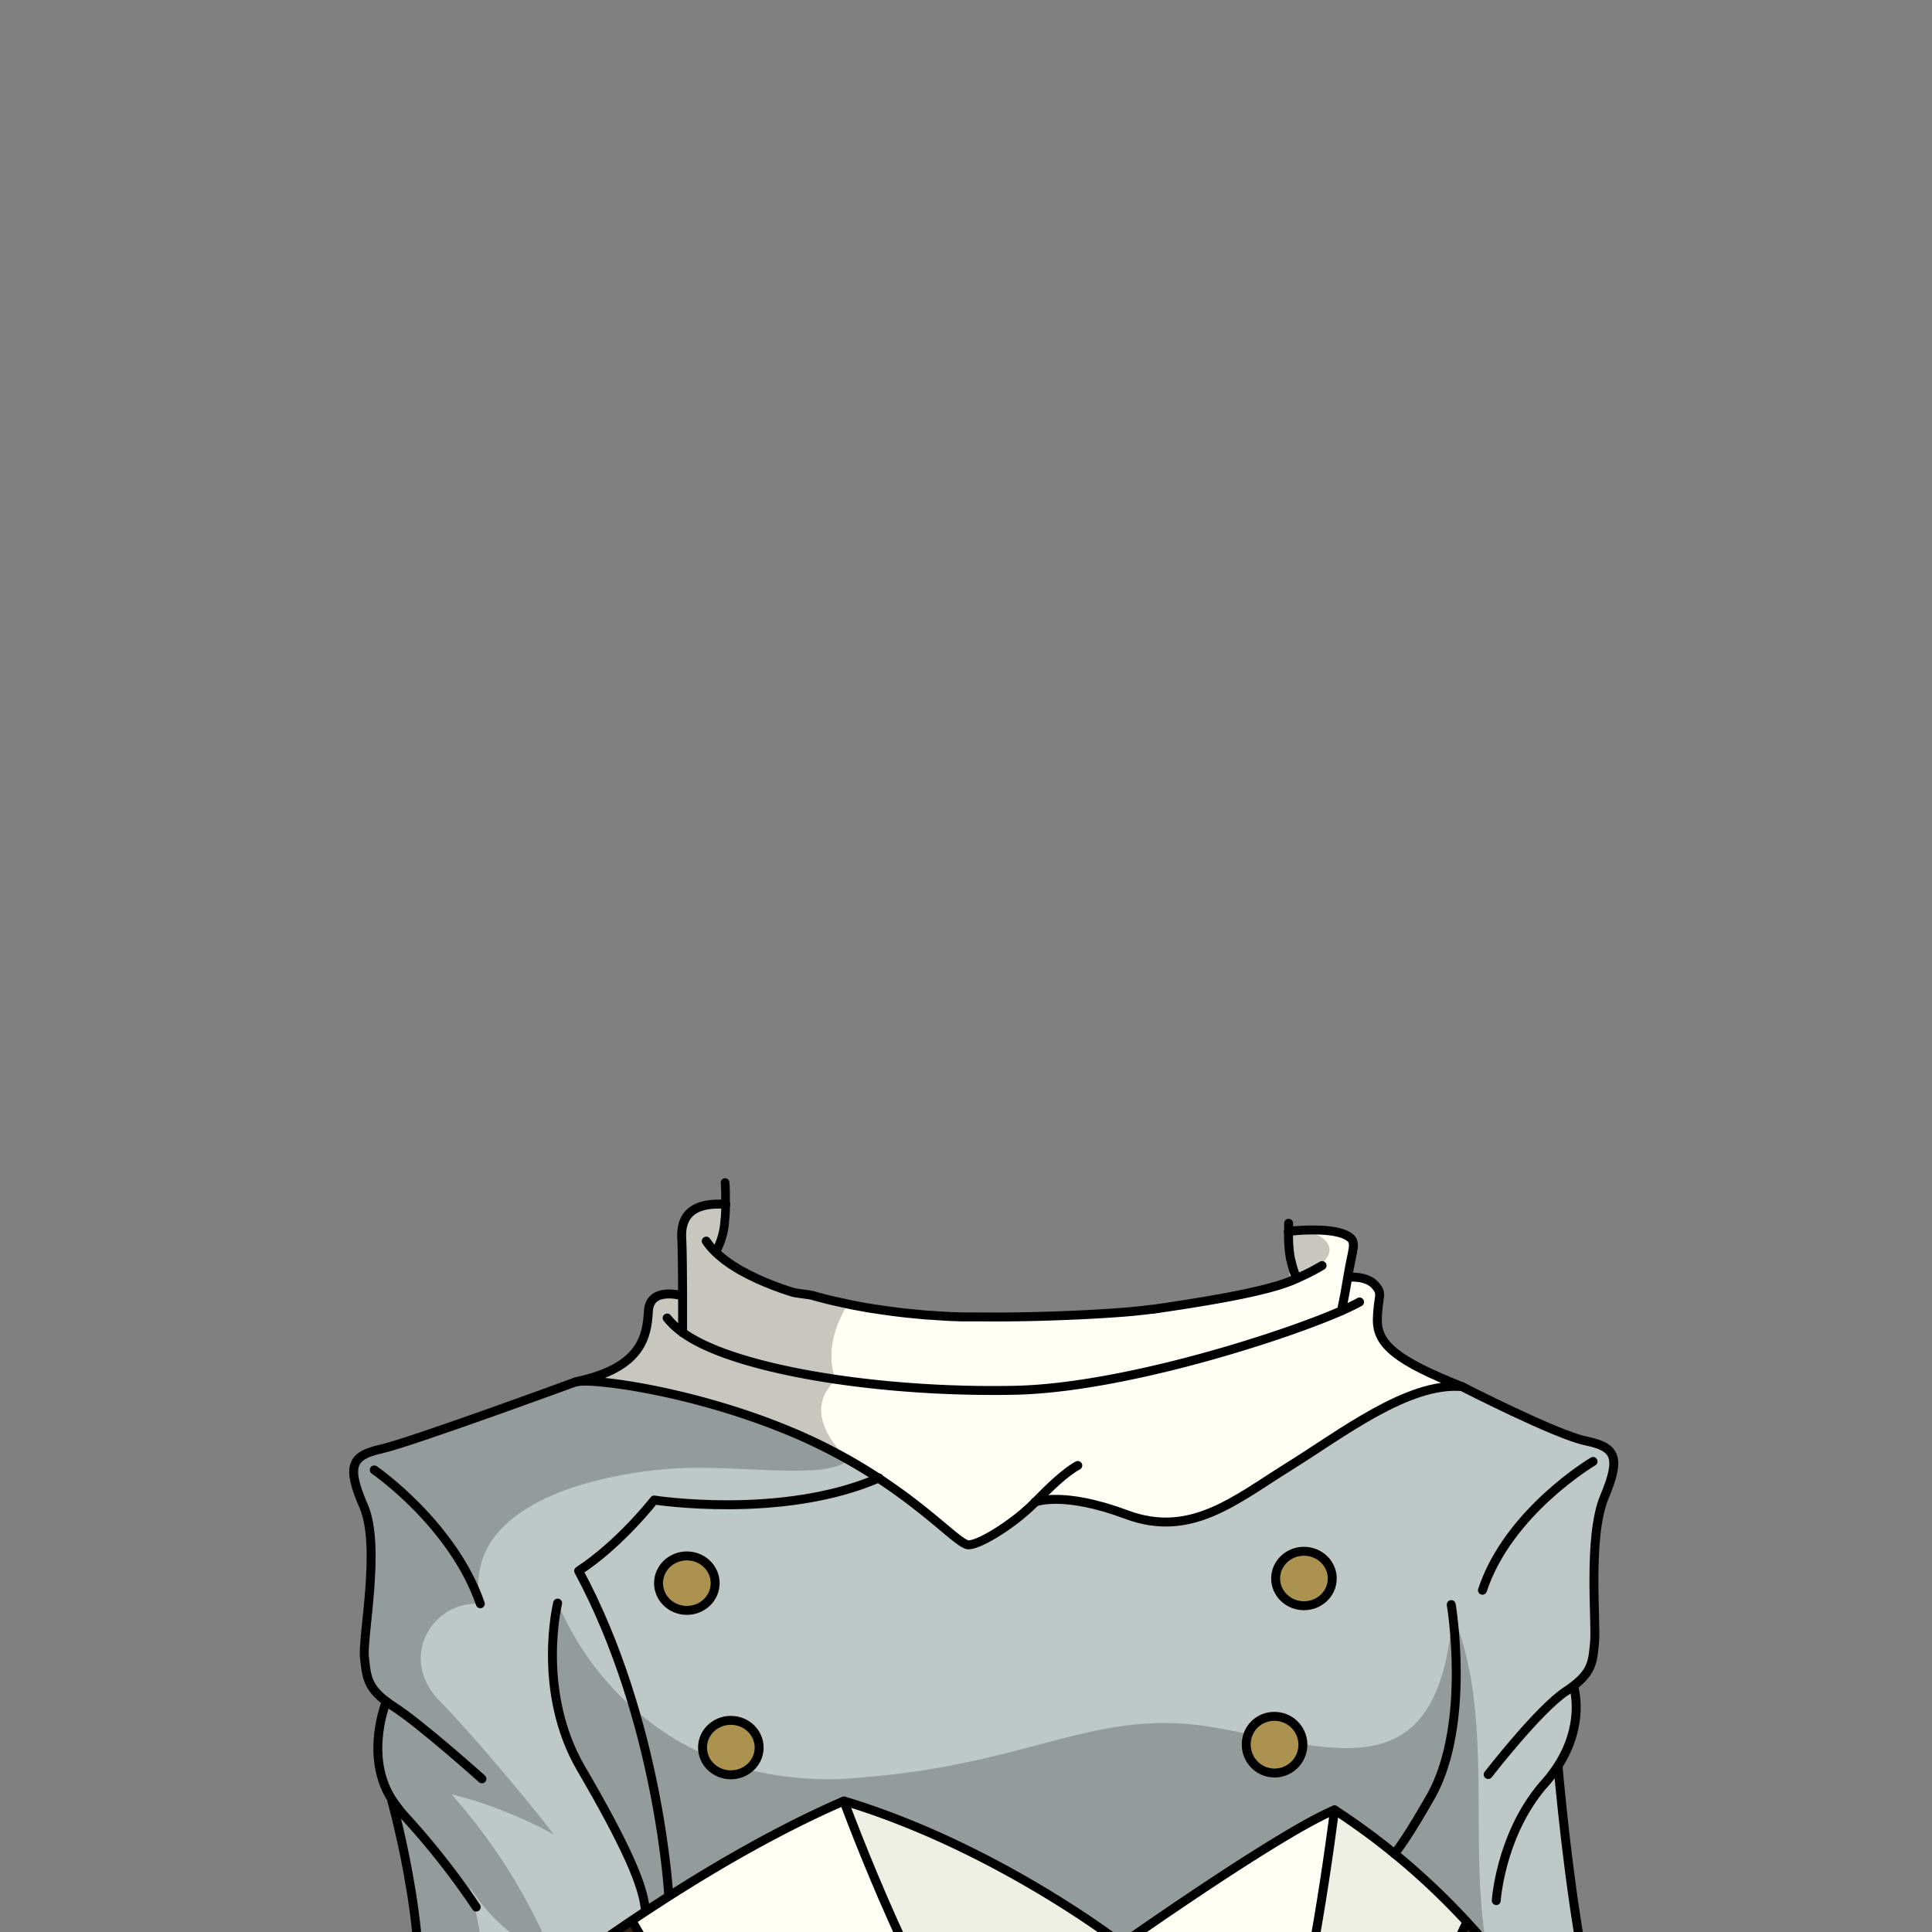<svg xmlns="http://www.w3.org/2000/svg" xmlns:xlink="http://www.w3.org/1999/xlink" viewBox="0 0 432 432">
  <rect x="0" y="0" width="432" height="432" fill="#808080" stroke="none"/>
  <defs>
    <style>.GUNDAN_MONKEY_OUTFIT_MONKEY_OUTFIT_9_cls-1,.GUNDAN_MONKEY_OUTFIT_MONKEY_OUTFIT_9_cls-10,.GUNDAN_MONKEY_OUTFIT_MONKEY_OUTFIT_9_cls-11{fill:none;}.GUNDAN_MONKEY_OUTFIT_MONKEY_OUTFIT_9_cls-2{isolation:isolate;}.GUNDAN_MONKEY_OUTFIT_MONKEY_OUTFIT_9_cls-3{clip-path:url(#GUNDAN_MONKEY_OUTFIT_MONKEY_OUTFIT_9_clip-path);}.GUNDAN_MONKEY_OUTFIT_MONKEY_OUTFIT_9_cls-4{fill:#fffff6;}.GUNDAN_MONKEY_OUTFIT_MONKEY_OUTFIT_9_cls-5{fill:#bec8c6;}.GUNDAN_MONKEY_OUTFIT_MONKEY_OUTFIT_9_cls-6{opacity:0.22;mix-blend-mode:multiply;}.GUNDAN_MONKEY_OUTFIT_MONKEY_OUTFIT_9_cls-7{fill:#322215;}.GUNDAN_MONKEY_OUTFIT_MONKEY_OUTFIT_9_cls-8{fill:#eef0e3;}.GUNDAN_MONKEY_OUTFIT_MONKEY_OUTFIT_9_cls-9{fill:#ab924f;}.GUNDAN_MONKEY_OUTFIT_MONKEY_OUTFIT_9_cls-10,.GUNDAN_MONKEY_OUTFIT_MONKEY_OUTFIT_9_cls-11{stroke:#000;stroke-linecap:round;stroke-linejoin:round;}.GUNDAN_MONKEY_OUTFIT_MONKEY_OUTFIT_9_cls-10{stroke-width:2px;}.GUNDAN_MONKEY_OUTFIT_MONKEY_OUTFIT_9_cls-11{stroke-width:1.94px;}</style>
    <clipPath id="clip-path">
      <path class="GUNDAN_MONKEY_OUTFIT_MONKEY_OUTFIT_9_cls-1" d="M303.07,216.51a.8.8,0,0,1,.07.36.91.91,0,0,1-.65.82l-1.28.44c.07.9.15,1.73.26,2.51a65.28,65.28,0,0,1,9.95,6.19c.38.29,1.15.9,2,1.64.33.29.68.6,1,.91a.91.91,0,0,1,.11,1.15.89.89,0,0,1-.74.39h0a1,1,0,0,1-.35-.07,41.57,41.57,0,0,0-3.92-1.52l-.11,0c-.51-.17-1-.34-1.51-.48l-.44-.13-.52-.15a57.15,57.15,0,0,0-5.92-1.33l0,.14a146.6,146.6,0,0,0,15.83,6.06A102.31,102.31,0,0,0,329,236.46a66,66,0,0,0,11.45,1.17.89.89,0,0,1,.35,1.71,20.21,20.21,0,0,1-2.13.79A47.53,47.53,0,0,1,328.42,242l0,.14.26.1q.48.17,1,.39l.89.37.12,0,1,.42c.21.09.44.2.65.31s.71.33,1.08.53c1,.5,1.91,1,2.83,1.59l.13.08a4.53,4.53,0,0,1,.4.26l.71.46.6.41c.76.52,1.58,1.16,2.44,1.88l.15.12a3.76,3.76,0,0,1,.32.28c.34.29.72.64,1.09,1l.43.42c.11.1.21.21.31.32a3.5,3.5,0,0,1,.37.39c.17.17.35.36.52.56s.28.3.44.49c.73.86,1.39,1.73,2,2.64.16.22.32.46.47.71l.08.12.28.47a31.6,31.6,0,0,1,1.53,2.88c.09.23.18.43.3.68s.31.78.49,1.24l0,.11c.09.24.18.49.27.76,0,0,0,.08,0,.14s.14.84.26,2.06c1.19,1.64,2.28,3.3,3.24,4.94,9.54,16.31,11.44,39.67,4.73,58.13a55,55,0,0,1-17.93,25c-1.11.85-2.28,1.66-3.57,2.47a37.52,37.52,0,0,1-14.55,5.38q-.76.11-1.56.18h-.1l-.41,0c-.74.06-1.5.09-2.27.09h-.59c-.51,0-1,0-1.57-.05s-1.37-.09-2.15-.18a36.5,36.5,0,0,1-4.27-.79l-.13,0-.35-.1a40,40,0,0,1-12.72-5.89,51.47,51.47,0,0,1-16.93-20.07.89.89,0,0,1,.41-1.19.9.9,0,0,1,1.2.41A49.64,49.64,0,0,0,296.65,352a39.14,39.14,0,0,0,12.46,3c.67,0,1.37.08,2.08.08.4,0,.8,0,1.19,0l.63,0c8.33-.49,16.63-4.53,23.36-11.38a47.91,47.91,0,0,0,8.93-12.74,31.09,31.09,0,0,0,.55-11.57c-.07-.54-.16-1.08-.25-1.6a50.87,50.87,0,0,0-5.57-15.1,77.07,77.07,0,0,0-9.13-13.39l-.13.07c.5,1.57.91,3,1.24,4.45.25,1.06.47,2.18.68,3.34a51.32,51.32,0,0,1,.36,16.08v.16c-.14,1-.35,2.16-.63,3.42l-.06.27c-.07.29-.14.56-.21.83a1.05,1.05,0,0,1-.71.68s0,.08,0,.11v-.07l-.06-.06h-.07a.64.64,0,0,1-.24,0,.85.85,0,0,1-.54-.42.93.93,0,0,1-.06-.74c0-.18.09-.36.12-.55a29.65,29.65,0,0,0-2.19-7.72,44.57,44.57,0,0,0-5.79-9.54c-.85-1.11-1.71-2.15-2.53-3.1l-.45-.52a65.33,65.33,0,0,0-10.8-9.73,57,57,0,0,0-6.14-3.82l-.09.11a40.21,40.21,0,0,1,4.29,5.46c.31.47.6.94.88,1.43.05.07.2.37.2.37.13.23.26.47.39.74a20.07,20.07,0,0,1,.86,2,28,28,0,0,1,1.5,5.08,4.64,4.64,0,0,1,.11.65,12.65,12.65,0,0,1,.16,1.88c0,5.4-3.67,9.4-9.78,15.35a.89.89,0,0,1-1.25,0,.9.9,0,0,1,0-1.25,26.8,26.8,0,0,0,5.92-8.79,14.43,14.43,0,0,0,.26-9.92A18,18,0,0,0,305,293a20.63,20.63,0,0,0-1.35-2.2l-.06-.09c-.28-.39-.59-.81-.92-1.22a4.19,4.19,0,0,0-.26-.33,38.31,38.31,0,0,0-6.88-6.31,60.12,60.12,0,0,0-6.66-4.2l-.17-.09c-.85-.47-1.78-.95-3.12-1.62a48,48,0,0,1-7.57-1l-.14,0,.06.13c4.13,10.13,5.22,19.61,3.22,28.22a35.6,35.6,0,0,1-1,3.51,33.59,33.59,0,0,1-1.56,3.75.9.9,0,0,1-.81.5,1,1,0,0,1-.37-.08.89.89,0,0,1-.45-1.16,27.46,27.46,0,0,0,1.71-6.08c2.47-15.42-8-30.58-9.27-32.28l-.69-.5-.5-.43a2.76,2.76,0,0,1-.27-.23l-.18-.16c-.23-.23-.46-.46-.66-.68s-.47-.54-.68-.81a10.14,10.14,0,0,1-.83-1.27l-.05-.07-.06.06c-.84.68-1.6,1.25-2.37,1.77a32.27,32.27,0,0,1-4.89,2.82,22.79,22.79,0,0,1-9.63,2.3c-1.12,0-2.13,0-3-.06-1.71-.06-3.31-.18-4.76-.34a63.9,63.9,0,0,1-6.91-1.08A57.83,57.83,0,0,1,227.8,272c-1.65-.57-3.21-1.21-4.73-1.88a16.8,16.8,0,0,1-3.19,2.31c-1.5,1.66-14.59,16.65-11.49,32.24a24.17,24.17,0,0,0,2.11,6,.91.91,0,0,1-.36,1.19.86.86,0,0,1-.44.12.91.91,0,0,1-.77-.44,30,30,0,0,1-3.23-7.34c-2.47-8.58-1.12-18.09,4-28.26l.06-.13-.14,0a71.42,71.42,0,0,1-9.79,1.08,93.26,93.26,0,0,0-11.14,5.21c-.44.24-.87.48-1.29.73-5.55,3.26-9.51,6.68-11.79,10.17-4.42,6.77-2.28,13.86,6.35,21.07a.9.9,0,0,1,.12,1.24.94.94,0,0,1-.7.34.87.87,0,0,1-.55-.2c-11.48-9-14.79-12.78-10-23.08a21,21,0,0,1,1.82-3.08,40,40,0,0,1,6.59-7l-.08-.12a77,77,0,0,0-25.43,17.47,43.65,43.65,0,0,0-7.19,9.55,24.86,24.86,0,0,0-2.75,7.82l0,.08h0l-.09,0-.05.15a.78.78,0,0,1-.13.18.5.5,0,0,1-.07.08.85.85,0,0,1-.17.12l-.1.05-.16,0a.31.31,0,0,1-.15,0h-.07l-.12,0a1.09,1.09,0,0,1-.31-.13,1,1,0,0,1-.24-.23.92.92,0,0,1-.15-.3l-.06-.21a41.34,41.34,0,0,1-.35-19.73,47,47,0,0,1,2.59-8.32l-.12-.08a77.62,77.62,0,0,0-12,14,45.25,45.25,0,0,0-6.92,15.07c-.11.52-.22,1.05-.31,1.64a24.82,24.82,0,0,0,.68,11.42,49.09,49.09,0,0,0,12,13.42l0-.06,0,.14a50.32,50.32,0,0,0,29.08,10.72c.49,0,1,0,1.46,0a57.51,57.51,0,0,0,18.3-3.15,54.23,54.23,0,0,0,20.28-19.36.9.9,0,0,1,.77-.43.93.93,0,0,1,.46.12.88.88,0,0,1,.4.56.83.83,0,0,1-.1.67,56,56,0,0,1-21,20,57.78,57.78,0,0,1-9.55,4.19l-1.19.39-.33.1-.13,0c-1.57.48-3.18.88-4.78,1.21l-.7.13-.25.05-1,.17-.21,0c-.41.07-.85.15-1.28.2s-1.06.14-1.61.2l-1.41.13-.14,0h-.11c-1.16.09-2.31.14-3.42.15h-.54l-1.63,0-1,0-.47,0-1.77-.15c-.6-.05-1.19-.12-1.79-.2l-.15,0c-.52-.08-1.06-.15-1.6-.25l-1.09-.19-.2,0-.68-.14c-.52-.1-1.05-.22-1.56-.35l-.12,0a10.56,10.56,0,0,0-1.32-.26l.09-1.06h-.15v.06l-.22.86c-.55-.16-1.1-.32-1.65-.5s-1-.31-1.5-.49l-.28-.1-.43-.15-.36-.13-.66-.24-1.62-.65c-.46-.19-.93-.39-1.4-.61s-1.1-.49-1.65-.76l-.37-.18c-.57-.29-1.16-.59-1.74-.91l-.32-.18c-.3-.16-.61-.32-.9-.5-1-.6-2-1.17-2.86-1.75s-1.48-1-2.21-1.51c-.95-.67-1.91-1.41-2.93-2.25l-.79-.65-1.06-.94c-.55-.48-1.05-.94-1.53-1.41s-.77-.75-1.15-1.13l-.55-.57-.28-.3L120,342c-.17-.18-.34-.36-.49-.55l-.07-.07-.08-.12h0l-.07-.1c-.53-.59-1-1.18-1.5-1.79-.33-.39-.65-.8-1-1.22l-.11,0V338l-.09-.12c-.1-.13-.18-.25-.26-.37s-.42-.54-.63-.85l-.42-.59c-.36-.53-.73-1.08-1.07-1.62s-.64-1-1-1.54l-.18-.32c-.21-.36-.42-.71-.61-1.08-.08-.12-.38-.67-.38-.67a.53.53,0,0,1-.06-.13l-.33-.61-.16-.31-.21-.41-.06-.13c-.3-.59-.59-1.19-.86-1.8a58.17,58.17,0,0,1-4.92-26.72c0-1.19.16-2.47.31-3.9.2-1.68.42-3.17.69-4.55a57.78,57.78,0,0,1,9.82-23.09c.33-.45.66-.89,1-1.33s.55-.7.84-1.05.81-1,1.23-1.47l.94-1.09c.15-1.15.3-2,.31-2a.58.58,0,0,1,.06-.17c.2-.48.42-.95.65-1.42s.34-.68.55-1l0-.09a27.1,27.1,0,0,1,2-3c.17-.24.36-.48.55-.72.42-.54.9-1.1,1.52-1.77l.23-.24c.39-.41.81-.83,1.24-1.23.2-.2.43-.41.66-.61s.37-.32.58-.5c.45-.4.94-.78,1.43-1.16l.09-.07c.18-.14.37-.29.56-.42a47.75,47.75,0,0,1,10-5.54l1.34-.53.1,0,.57-.21.18-.07,1.15-.41.65-.21a6.48,6.48,0,0,1,.62-.2c.4-.14.81-.27,1.22-.39l.24-.07V242l-2-.15h-.16a65.83,65.83,0,0,1-10.46-1.64l-.15,0c-.87-.23-1.72-.49-2.5-.77a.89.89,0,0,1,.29-1.73,102.5,102.5,0,0,0,14.3-1.17c4.79-.71,9.89-1.75,15.15-3.07,6.34-1.6,13.15-3.69,19.69-6.06l0-.14c-1.43.18-3,.44-4.87.8a77.64,77.64,0,0,0-9.57,2.43l-.3.09h0l-1,.34a.87.87,0,0,1-.32.06.89.89,0,0,1-.52-1.6c1-.75,2-1.47,3-2.13a92.83,92.83,0,0,1,16.91-8.12l.22-.09-5.47-1.28a.88.88,0,0,1-.69-.84.89.89,0,0,1,.63-.88,34.73,34.73,0,0,1,9.14-1.07h1.09L139.5,117-6.93,133V442.5H445V120.86Z" />
    </clipPath>
  </defs>
  <g class="GUNDAN_MONKEY_OUTFIT_MONKEY_OUTFIT_9_cls-2">
    <g id="Outfit">
      <g class="GUNDAN_MONKEY_OUTFIT_MONKEY_OUTFIT_9_cls-3">
        <path class="GUNDAN_MONKEY_OUTFIT_MONKEY_OUTFIT_9_cls-4" d="M160.31,279.43c-.08.14-.14.25-.19.32l0-10.5h1.25l.21,0H162l.26,0c0,.42,0,.84,0,1.28,0,.65-.07,1.32-.13,2,0,.2,0,.41-.06.6a16.64,16.64,0,0,1-1.74,6.23Z" />
        <path class="GUNDAN_MONKEY_OUTFIT_MONKEY_OUTFIT_9_cls-4" d="M162.82,269.34l-.27,0,.25,0,.38,0Z" />
        <path class="GUNDAN_MONKEY_OUTFIT_MONKEY_OUTFIT_9_cls-4" d="M295.6,282.47h0a6.19,6.19,0,0,1-.71,1c-2.73,3.39-33,13.9-76.48,12.67a183.87,183.87,0,0,1-29.73-3c-23.3-4.58-28.43-12.7-28.56-13.11.4.37.83.74,1.27,1.11l.53.43.51.38.54.39.57.39,1.19.75.61.37c.31.18.63.37,1,.54l.41.22.62.33,1.42.69.73.35.76.33c.46.2.91.4,1.38.58s1,.42,1.59.62l.37.15.39.14c1,.38,2.12.75,3.24,1.09.78.26,3.66.5,4.48.74s1.93.53,2.93.79l.74.18.76.18c.82.19,1.65.38,2.49.55.36.09.7.16,1,.22,1.2.26,2.42.48,3.68.71s2.41.39,3.64.58l2.16.29c.66.1,1.32.17,2,.26,1.29.16,2.61.29,3.94.41l1.38.13q.81.08,1.65.12c.48,0,1,.08,1.46.1l1.6.1,1.84.1h.35l1.62.06.65,0,.59,0h.13c11.48.06,32.49-.57,40.67-1.58a3.47,3.47,0,0,0,.45-.06l.33,0c9.67-1.43,24.41-3.64,31.13-6.43l-.22-.36c-.32-.75-.53-1.24-.56-1.35v0h0l.64.44.35.24h0l.56.39v-.29a3.24,3.24,0,0,1-.13-.31c0-.13-.1-.27-.16-.43s-.21-.65-.35-1.05c0,0,0,0,0,0-.07-.27-.16-.58-.25-.91l-.26-1.07c-.05-.2-.09-.4-.14-.6a28.78,28.78,0,0,1-.34-5.75h.22l.37,0,.23,0,.18,0,.54-.07.07-.85c.92.23,1.74.47,2.45.72C301.14,278.11,295.6,282.47,295.6,282.47Z" />
        <path class="GUNDAN_MONKEY_OUTFIT_MONKEY_OUTFIT_9_cls-4" d="M326.91,310.05C314.83,309,300,320.62,288.17,328s-21.87,16.09-36.26,10.71c-14-5.22-20.08-2.94-20.43-2.8h0c-4.87,5-13.12,10-15.14,9.43-2.31-.64-8.41-7.38-19.78-14.83-2.08-1.35-4.32-2.74-6.75-4.11h0a118.22,118.22,0,0,0-12.28-6.05c-22.12-9.36-44.66-12.19-48.31-11.45,14.24-3.1,15.49-10.05,15.79-15.67s7.65-3.42,7.65-3.42c0,4.44,0,8.2,0,8.2,6.36,4.67,19.85,8.43,34.22,10.66,10.73,1.68,26.79,2.5,39.94,2.24,24.11-.48,59.89-11.94,73.17-17.79,0,0,.72-3.32,1.4-7.5l.19,0s4-.4,5.9,1.71.64,2.29.55,7.79S312.42,304.32,326.91,310.05Z" />
        <path class="GUNDAN_MONKEY_OUTFIT_MONKEY_OUTFIT_9_cls-5" d="M356.55,367.2c.43-4.51-1.54-23.57,2.2-32.49s2.55-11.14-4.13-12.51-27.71-12.15-27.71-12.15C314.83,309,300,320.62,288.17,328s-21.87,16.09-36.26,10.71c-14-5.22-20.08-2.94-20.43-2.8h0c-4.87,5-13.12,10-15.14,9.43-2.31-.64-8.41-7.38-19.78-14.83-21.64,9.41-50.27,4.94-50.27,4.94s-7.54,9.75-16.88,15.85c.29.52.56,1.05.83,1.57l.19.36.9,1.77c.1.2.2.4.29.6.6,1.2,1.17,2.42,1.73,3.64s1.12,2.48,1.65,3.73l.81,2c.54,1.3,1.06,2.6,1.55,3.91.25.65.49,1.3.73,1.95.47,1.3.93,2.59,1.37,3.88.22.64.43,1.28.64,1.92s.38,1.17.56,1.76c.42,1.33.82,2.64,1.2,3.95,0,0,0,0,0,0,.1.34.2.68.29,1s.21.71.3,1.06.15.53.22.8l.15.51.21.78c.19.7.37,1.39.55,2.08,0,.14.07.28.11.41s.09.41.14.61l.23.86a.8.8,0,0,0,0,.15c.34,1.41.67,2.78,1,4.14.05.21.09.43.14.65s.12.5.17.74.06.25.08.37l.06.31c.25,1.17.5,2.33.72,3.45,0,.18.08.37.11.56l.06.31c0,.11.05.23.06.34.21,1.07.41,2.13.59,3.15.1.56.2,1.11.29,1.66l.13.81a.55.55,0,0,1,0,.17c0,.21.07.42.1.63a1.85,1.85,0,0,1,0,.23l.21,1.31c0,.12,0,.23,0,.34s.05.29.07.43.07.48.11.71,0,.31.07.46,0,.33.07.49,0,.32.06.48a.6.6,0,0,1,0,.12l.05.36,0,.2c0,.23.06.45.09.66s.05.45.08.65l.06.42a1.64,1.64,0,0,1,0,.22c.05.32.08.64.12.94a2.34,2.34,0,0,0,0,.26c0,.07,0,.15,0,.22.07.66.15,1.27.21,1.84,0,.06,0,.1,0,.15s0,.26,0,.39,0,.09,0,.13a.88.88,0,0,0,0,.16c0,.06,0,.11,0,.16a1,1,0,0,1,0,.17.13.13,0,0,1,0,.06l0,.41a.88.88,0,0,1,0,.16c0,.16,0,.31,0,.46a1.09,1.09,0,0,1,0,.18c0,.12,0,.23,0,.34h0c0,.06,0,.1,0,.15a1.65,1.65,0,0,1,0,.21l0,.34v.17h0V422s0,.09,0,.14,0,.11,0,.16l0,.39a.49.49,0,0,1,0,.12c0,.1,0,.18,0,.26s0,.15,0,.22c0,.39,0,.6,0,.6l.07.11c11.13-7.09,25.11-15.21,39.09-21.27,34.28,10.34,62.14,32,62.14,32s35.1-24.83,47.56-30a152.7,152.7,0,0,1,13.41,9.8A156.17,156.17,0,0,1,328,429.75c.13.15.27.29.4.43s.09.1.13.15a2.66,2.66,0,0,0,.23.24c.71.79,1.39,1.56,2,2.29.07.08.14.15.19.22s.37.41.54.62l.62.73a2.09,2.09,0,0,1,.14.17s0,0,0,0c.5.58,1,1.14,1.4,1.66l.6.75c1,1.29,1.9,2.41,2.59,3.34,1.36,1.83,2,2.89,2,2.89l-12.41,22.89,34.68-.29.77-.22c-.25-.79-1.26-3.81-3.84-10.31-6.13-18-9.67-60.12-9.69-60.12l-.2-.13c6.41-9.72,3.63-18.1,3.63-18.1C356.14,373.66,356.16,371.23,356.55,367.2Zm-65-20.31a6.09,6.09,0,1,1-6.28,6.14A6.22,6.22,0,0,1,291.53,346.89Zm-138,1a6.09,6.09,0,1,1-6.27,6.14A6.22,6.22,0,0,1,153.53,347.93Zm13.26,48h0l-.28.16a6.57,6.57,0,0,1-1.13.47,5.83,5.83,0,0,1-.92.21,3.25,3.25,0,0,1-.45.06l-.51,0a4.18,4.18,0,0,1-.51,0l-.42,0-.35-.06-.35-.08-.55-.16a2.9,2.9,0,0,1-.41-.16,3.49,3.49,0,0,1-.44-.2l-.05,0-.36-.21a5.72,5.72,0,0,1-.48-.32,3.37,3.37,0,0,1-.35-.29,5.14,5.14,0,0,1-.7-.7.93.93,0,0,1-.13-.15,5.33,5.33,0,0,1-.5-.74,2.25,2.25,0,0,1-.12-.21l-.14-.29a2.34,2.34,0,0,1-.12-.3,4.52,4.52,0,0,1-.23-.71,5.28,5.28,0,0,1-.18-1.38,6.33,6.33,0,0,1,12.66-.11,4.48,4.48,0,0,1-.07,1,1.19,1.19,0,0,1-.05.26,6.08,6.08,0,0,1-.3,1c-.06.12-.11.25-.18.38a3.48,3.48,0,0,1-.2.38,3.17,3.17,0,0,1-.23.36,1.65,1.65,0,0,1-.19.27,6.27,6.27,0,0,1-.53.61l-.27.25a3.87,3.87,0,0,1-.56.44A3.39,3.39,0,0,1,166.79,396Zm124.48-5.28a5,5,0,0,1-.11.56,3.11,3.11,0,0,1-.11.41,5.23,5.23,0,0,1-.53,1.21,4.25,4.25,0,0,1-.25.39,3.57,3.57,0,0,1-.38.49.84.84,0,0,1-.18.2,5.44,5.44,0,0,1-.41.42l-.33.27a6.4,6.4,0,0,1-1.28.77l-.23.1a5.25,5.25,0,0,1-.63.22,4.54,4.54,0,0,1-.5.12,6.69,6.69,0,0,1-1.28.14,6.22,6.22,0,0,1-6.38-6,3.65,3.65,0,0,1,0-.47s0-.1,0-.15,0-.28.06-.42a.65.65,0,0,1,0-.19,2,2,0,0,1,.1-.41,2.43,2.43,0,0,1,.17-.52,3.45,3.45,0,0,1,.14-.34,5.19,5.19,0,0,1,.35-.66c.08-.13.16-.25.25-.37a6.31,6.31,0,0,1,.68-.79l.22-.2a3.54,3.54,0,0,1,.47-.38l.24-.17a5.48,5.48,0,0,1,.52-.31l.27-.14a6,6,0,0,1,.95-.35l.29-.08a6.09,6.09,0,0,1,1.11-.17h.39a6.21,6.21,0,0,1,6.38,6,1.77,1.77,0,0,1,0,.23A6,6,0,0,1,291.27,390.67Z" />
        <path class="GUNDAN_MONKEY_OUTFIT_MONKEY_OUTFIT_9_cls-4" d="M162.82,269.34l-.27,0,.25,0Z" />
        <path class="GUNDAN_MONKEY_OUTFIT_MONKEY_OUTFIT_9_cls-4" d="M301.35,285.58c-.67,4.18-1.39,7.5-1.39,7.5-13.27,5.85-49,17.31-73.17,17.79-1.39,0-2.78.05-4.17,0h-5.06c-.87,0-1.71,0-2.57,0l-1.38,0-1.49,0c-1.14,0-2.28-.07-3.4-.12s-2.3-.11-3.44-.17l-2.49-.16-1-.07-.51,0-2.62-.22c-.65-.06-1.29-.11-1.93-.18l-.3,0-1.82-.19c-.67-.08-1.33-.15-2-.24-.49-.05-1-.11-1.46-.18l-.88-.11-.57-.08-.47-.06-.49-.07-1.89-.29-.91-.14-.59-.1c-.55-.08-1.1-.19-1.64-.28l-2.1-.38-1.27-.26-1.24-.26-.75-.16c-.22,0-2.52-.09-2.73-.13l-2.22-.52-1.15-.29L172,306l-1.86-.49-.75-.21-.92-.26-.91-.27a1.4,1.4,0,0,0-.29-.09,5.25,5.25,0,0,0-.52-.17l-.21-.06-.44-.15-1.17-.38-.37-.14-.46-.16-.48-.18-.87-.31c-1-.37-1.87-.73-2.73-1.11l-.86-.38-.83-.38-.31-.16-1.34-.67c-.24-.12-.47-.25-.7-.38s-.37-.21-.55-.32a4.91,4.91,0,0,1-.44-.25l-.43-.26-.67-.43a2.92,2.92,0,0,1-.32-.21,2.18,2.18,0,0,1-.31-.22c-.21-.14-.42-.27-.62-.43,0,0,0-3.76,0-8.21,0-4.78-.07-10.37-.19-12.91a8,8,0,0,1,0-1.3c0-.17,0-.33,0-.49a1.9,1.9,0,0,1,0-.25,7.13,7.13,0,0,1,.4-1.59c0-.07.07-.16.1-.22v0l0-.07s0-.06,0-.07a1,1,0,0,1,.07-.15l.09-.16a.54.54,0,0,1,.06-.11h0l.2-.31s0,0,0,0a.23.23,0,0,1,.07-.11.63.63,0,0,1,.17-.2l.12-.16s0,0,0-.06l.1-.09a.57.57,0,0,1,.13-.14.81.81,0,0,1,.16-.16l.09-.08s.08-.08.14-.12l.11-.11.32-.22c.11-.08.24-.15.37-.23a1.55,1.55,0,0,1,.22-.12l.09,0,.27-.14.34-.13h0a1.84,1.84,0,0,1,.25-.09l.27-.09a4.67,4.67,0,0,1,.8-.23l.5-.1.48-.07h.09l.4-.05.31,0,.74-.05h1.25l.21,0h.06a.89.89,0,0,1,.23,0h.39c0,.42,0,.84,0,1.27,0,.66-.07,1.33-.13,2,0,.21,0,.41-.06.6a16.18,16.18,0,0,1-1.74,6.23h0c-.08.15-.15.26-.19.32h0v.33s0,0,0,0c.4.37.83.74,1.27,1.11l.53.43.51.38.54.39.57.39,1.19.75.61.37c.31.18.63.37,1,.54l.41.22.62.33,1.42.69.73.35.76.33c.46.2.91.4,1.38.58s1,.42,1.59.62l.37.15.39.14c1,.38,2.12.75,3.24,1.09.78.26,3.66.5,4.48.74s1.93.53,2.93.79l.74.18.76.18c.82.19,1.65.38,2.49.55.36.09.7.16,1,.22,1.2.26,2.42.48,3.68.71s2.41.39,3.64.58l2.16.29c.66.1,1.32.17,2,.26,1.29.16,2.61.29,3.94.41l1.38.13q.81.08,1.65.12c.48,0,1,.08,1.46.1l1.6.1,1.84.1h.35l.35,0,1.27,0,.65,0,.59,0h.13l.84,0c1.77,0,7.26.05,9.08,0,7.9-.06,23.44-.64,30.75-1.64a3.47,3.47,0,0,0,.45-.06l.33,0c9.67-1.43,24.41-3.64,31.13-6.43.26-.12.53-.22.77-.34v-.6l-.09-10.3.71-.05.36,0h.22l.85,0a2.44,2.44,0,0,1,.38,0c1,0,2.09,0,3.25,0,.2,0,.38,0,.59,0,.55,0,1.11.09,1.65.17.24,0,.46.07.68.1s.64.13.93.19a7.13,7.13,0,0,1,2.32.93C303.5,277.8,302.44,279,301.35,285.58Z" />
        <path class="GUNDAN_MONKEY_OUTFIT_MONKEY_OUTFIT_9_cls-6" d="M188.68,293.21c-1.64,3-4.15,9-1.83,15.42-8.37,7.62,2.06,17,2.87,17.69a4.38,4.38,0,0,0-.43-.24l-.28-.16-.58-.31s0,0,0,0h0l-.79-.43-.65-.35-.25-.13a3.48,3.48,0,0,0-.38-.2l-.84-.44h0c-.42-.22-.84-.43-1.27-.63l-.07-.05-.11-.05-.07,0-.56-.29-.13-.05c-.15-.07-.29-.16-.45-.22l-.41-.2-1.59-.75a.48.48,0,0,0-.14,0c-.3-.15-.59-.28-.9-.42l-.88-.38-1.4-.61c-22.12-9.36-44.65-12.19-48.3-11.46,14.23-3.09,15.48-10,15.78-15.66s7.65-3.43,7.65-3.43c0-4.78-.07-10.37-.19-12.91a8,8,0,0,1,0-1.3,2.66,2.66,0,0,1,0-.3.62.62,0,0,1,0-.19,1.9,1.9,0,0,1,0-.25,7.13,7.13,0,0,1,.4-1.59c0-.07.07-.16.1-.22a.32.32,0,0,0,0-.09s0-.06,0-.07a1,1,0,0,1,.07-.15l.09-.16a.54.54,0,0,1,.06-.11h0l.2-.31s0,0,0,0a2.34,2.34,0,0,1,.24-.31l.12-.16.14-.15.29-.3.09-.08s.08-.08.14-.12a6.93,6.93,0,0,1,1.72-1h0l.27-.09.27-.09a9.73,9.73,0,0,1,1.78-.4h.09c.46-.05.94-.09,1.45-.11h1.25l.21,0h.06a.89.89,0,0,1,.23,0h.39c0,.42,0,.84,0,1.27,0,.66-.07,1.33-.13,2,0,.21,0,.41-.06.6a16.18,16.18,0,0,1-1.74,6.23h0c-.08.15-.15.26-.19.32h0v.33s0,0,0,0c.4.37.83.74,1.27,1.11l.53.43.51.38.54.39.57.39,1.19.75.61.37c.31.18.63.37,1,.54l.41.22.62.33,1.42.69.73.35.76.33c.46.2.91.4,1.38.58s1,.42,1.59.62l.37.15.39.14c1,.38,2.12.75,3.24,1.09.78.26,3.66.5,4.48.74s1.93.53,2.93.79l.74.18.76.18c.82.19,1.65.38,2.49.55.36.09.7.16,1,.22,1.2.26,2.42.48,3.68.71s2.41.39,3.64.58l2.16.29c.66.1,1.32.17,2,.26,1.29.16,2.61.29,3.94.41l1.38.13q.81.08,1.65.12c.48,0,1,.08,1.46.1l1.6.1,1.84.1h.34a198.22,198.22,0,0,1-24.09-2.2Z" />
        <path class="GUNDAN_MONKEY_OUTFIT_MONKEY_OUTFIT_9_cls-6" d="M215,294.49l-1.27,0-.35,0Z" />
        <path class="GUNDAN_MONKEY_OUTFIT_MONKEY_OUTFIT_9_cls-6" d="M295.6,282.47h0a20.76,20.76,0,0,1-5,3.2l-.1.05c-4.6,2.29-19,5.28-32.72,7.12,9.67-1.43,24.42-3.65,31.13-6.44l-.22-.35c-.32-.74-.52-1.24-.57-1.35v0h0l.64.44.36.24h0l.56.38v-.27l-.13-.32c0-.13-.1-.27-.15-.43s-.23-.64-.35-1.05c0,0,0,0,0,0-.08-.28-.16-.59-.26-.91s-.17-.69-.26-1.08c-.05-.2-.09-.4-.13-.6a28.74,28.74,0,0,1-.35-5.75h.22l.37,0,.95-.1.06-.86c.93.23,1.75.47,2.47.72C301.14,278.11,295.6,282.47,295.6,282.47Z" />
        <path class="GUNDAN_MONKEY_OUTFIT_MONKEY_OUTFIT_9_cls-7" d="M336.85,440.36l-14.26,25.81-15.76.13C316.94,453.78,328,429.75,328,429.75A131,131,0,0,1,336.85,440.36Z" />
        <path class="GUNDAN_MONKEY_OUTFIT_MONKEY_OUTFIT_9_cls-8" d="M328,429.75s-11.05,24-21.16,36.55l-21.12.18c6.91-15,12.69-61.78,12.69-61.78a152.7,152.7,0,0,1,13.41,9.8A156.17,156.17,0,0,1,328,429.75Z" />
        <ellipse class="GUNDAN_MONKEY_OUTFIT_MONKEY_OUTFIT_9_cls-9" cx="291.59" cy="352.98" rx="6.09" ry="6.33" transform="translate(-62.48 643.25) rotate(-89.79)" />
        <path class="GUNDAN_MONKEY_OUTFIT_MONKEY_OUTFIT_9_cls-4" d="M298.4,404.7s-5.78,46.79-12.69,61.78l-33.89.21-1-31.95S285.94,409.91,298.4,404.7Z" />
        <path class="GUNDAN_MONKEY_OUTFIT_MONKEY_OUTFIT_9_cls-4" d="M221.58,466.91l-56.24.46c-5.23-5.23-24.06-37.91-24.06-37.91,2.53-1.7,5.33-3.53,8.33-5.45,11.13-7.09,25.11-15.21,39.09-21.27C188.7,402.74,207.15,453,221.58,466.91Z" />
        <ellipse class="GUNDAN_MONKEY_OUTFIT_MONKEY_OUTFIT_9_cls-9" cx="153.59" cy="354.02" rx="6.09" ry="6.33" transform="translate(-201 506.29) rotate(-89.79)" />
        <path class="GUNDAN_MONKEY_OUTFIT_MONKEY_OUTFIT_9_cls-8" d="M250.84,434.74l1,31.95-30.24.22C207.15,453,188.7,402.74,188.7,402.74,223,413.08,250.84,434.74,250.84,434.74Z" />
        <path class="GUNDAN_MONKEY_OUTFIT_MONKEY_OUTFIT_9_cls-7" d="M165.34,467.37l-16.56.14L128.9,438.14c2.44-1.79,6.77-4.9,12.38-8.68C141.28,429.46,160.11,462.14,165.34,467.37Z" />
        <path class="GUNDAN_MONKEY_OUTFIT_MONKEY_OUTFIT_9_cls-5" d="M129.39,351.26a161.21,161.21,0,0,1,12.45,31,204.49,204.49,0,0,1,7.7,41.64l.07.11q-2.43,1.56-4.67,3c-1.27.82-2.49,1.63-3.66,2.41-5.61,3.78-9.94,6.89-12.38,8.68-1.44,1.06-2.23,1.66-2.23,1.66s13.7,23.06,18,27.74L88.25,468S89,465.12,92,457.24c5.8-18.41-4.32-54.42-4.31-54.42l.2-.12c-6.59-9.79-1.46-22.23-1.46-22.23h0c-4.37-3.29-4.43-5.76-4.9-9.86-.51-4.58,3.73-24.8-.17-33.8s-2.76-11.31,3.9-12.8,43.48-15,43.48-15l.07,0h0l.25-.06.14,0c3.65-.74,26.19,2.09,48.31,11.45a118.43,118.43,0,0,1,12.29,6.05c2.44,1.37,4.67,2.76,6.75,4.11-21.64,9.41-50.27,4.94-50.27,4.94S138.73,345.16,129.39,351.26Z" />
        <path class="GUNDAN_MONKEY_OUTFIT_MONKEY_OUTFIT_9_cls-6" d="M189.79,326.36c-4.34,4.35-21.21,1.62-35.73,1.87s-51.52,6-46.66,30.37c-10.63-.69-18.59,12-9.06,21.77,9.32,9.54,25.21,29.09,25.54,30-.25-.51-12.15-6.71-22.91-9.14a128.47,128.47,0,0,1,21.94,34.5s-8.44.48-17.89-13.73c3.29,10.64,7.47,45.81,7.47,45.81l-24.24.2S89,465.12,92,457.24c5.8-18.41-4.32-54.42-4.31-54.42l.2-.12c-6.59-9.79-1.46-22.23-1.46-22.23h0c-4.37-3.29-4.43-5.76-4.9-9.86-.51-4.58,3.73-24.8-.17-33.8s-2.76-11.31,3.9-12.8,43.48-15,43.48-15l.07,0h0l.25-.06.14,0c3.65-.74,26.19,2.09,48.31,11.45A118.43,118.43,0,0,1,189.79,326.36Z" />
        <path class="GUNDAN_MONKEY_OUTFIT_MONKEY_OUTFIT_9_cls-6" d="M328,429.75a156.17,156.17,0,0,0-16.18-15.25,152.7,152.7,0,0,0-13.41-9.8c-12.46,5.21-47.56,30-47.56,30s-27.86-21.66-62.14-32c-14,6.06-28,14.18-39.09,21.27q-2.43,1.56-4.67,3c-1.81-6.86-4.66-15.8-7.78-18.67-5.29-4.85-19.26-33.71-12.47-49.92a65.12,65.12,0,0,0,17.15,23.8,61.22,61.22,0,0,0,15.44,10,60.59,60.59,0,0,0,9.9,3.46,74.05,74.05,0,0,0,26,1.76c38.47-3.11,52-15.95,79.09-11,2.3.41,4.56.86,6.78,1.31,4.27.85,8.38,1.69,12.26,2.29,17.92,2.77,31.1.43,33.48-29.1,9.35,22.08,3.55,49.91,7.46,73.64C331,433.12,329.59,431.49,328,429.75Z" />
        <path class="GUNDAN_MONKEY_OUTFIT_MONKEY_OUTFIT_9_cls-9" d="M284.94,383.79a6.09,6.09,0,1,1-6.27,6.14A6.21,6.21,0,0,1,284.94,383.79Z" />
        <ellipse class="GUNDAN_MONKEY_OUTFIT_MONKEY_OUTFIT_9_cls-9" cx="163.43" cy="390.78" rx="6.09" ry="6.33" transform="translate(-227.96 552.76) rotate(-89.79)" />
        <path class="GUNDAN_MONKEY_OUTFIT_MONKEY_OUTFIT_9_cls-10" d="M157.92,277.52a15.45,15.45,0,0,0,2.19,2.56s0,0,0,0c.4.37.83.74,1.27,1.11l.53.43.51.38.54.39.57.39,1.19.75.61.37c.31.18.63.37,1,.54l.41.22.62.33,1.42.69.73.35.76.33c.46.2.91.4,1.38.58s1,.42,1.59.62l.37.15.39.14c1,.38,2.12.75,3.24,1.09.78.26,3.66.5,4.48.74s1.93.53,2.93.79l.74.18.76.18c.82.19,1.65.38,2.49.55.36.09.7.16,1,.22,1.2.26,2.42.48,3.68.71s2.41.39,3.64.58l2.16.29c.66.1,1.32.17,2,.26,1.29.16,2.61.29,3.94.41l1.38.13q.81.08,1.65.12c.48,0,1,.08,1.46.1l1.6.1,1.84.1h.35l1.62.06.65,0,.59,0h.13l.84,0c1.77,0,7.26.05,9.08,0,7.9-.06,23.44-.64,30.75-1.64a3.47,3.47,0,0,0,.45-.06l.33,0c9.67-1.43,24.41-3.64,31.13-6.43.26-.12.53-.22.77-.34l.82-.35.1-.06a44.73,44.73,0,0,0,4.27-2.17l.75-.43" />
        <path class="GUNDAN_MONKEY_OUTFIT_MONKEY_OUTFIT_9_cls-11" d="M160.11,279.82h-.05l.06-.08h0c0-.07.11-.18.19-.32v0a16.64,16.64,0,0,0,1.74-6.23c0-.19,0-.4.06-.6.06-.68.1-1.35.13-2,0-.44,0-.86,0-1.28,0-1.91,0-3.62-.11-4.81h0v-.08" />
        <path class="GUNDAN_MONKEY_OUTFIT_MONKEY_OUTFIT_9_cls-10" d="M288.14,273.53h0a4.32,4.32,0,0,1,0,.5c0,.41,0,.85,0,1.3a28.74,28.74,0,0,0,.35,5.75c0,.2.08.4.13.6.09.39.18.74.26,1.08s.18.63.26.91c0,0,0,0,0,0,.12.41.24.76.35,1.05s.11.3.15.43l.13.32.05.12s0,.08,0,.11h0a.47.47,0,0,1,.05.14h0" />
        <path class="GUNDAN_MONKEY_OUTFIT_MONKEY_OUTFIT_9_cls-10" d="M304,291.13q-1.84,1-4,1.95c-13.28,5.85-49.06,17.31-73.17,17.79-30.79.61-63-4.75-74.16-12.9a17.54,17.54,0,0,1-3.49-3.26" />
        <path class="GUNDAN_MONKEY_OUTFIT_MONKEY_OUTFIT_9_cls-10" d="M162.29,269.3a19.72,19.72,0,0,0-2.14-.05c-6.12.17-7.93,3.42-7.71,7.6.13,2.54.17,8.13.19,12.92,0,4.44,0,8.2,0,8.2" />
        <path class="GUNDAN_MONKEY_OUTFIT_MONKEY_OUTFIT_9_cls-10" d="M289.61,275.19s-.51.06-1.54.15" />
        <path class="GUNDAN_MONKEY_OUTFIT_MONKEY_OUTFIT_9_cls-10" d="M289.61,275.19s8.73-.86,11.93,1.29c1.95,1.32.89,2.55-.18,9.1-.68,4.18-1.4,7.5-1.4,7.5" />
        <path class="GUNDAN_MONKEY_OUTFIT_MONKEY_OUTFIT_9_cls-10" d="M231.48,335.87c3.26-3.33,6.66-6.63,9.52-8.19" />
        <path class="GUNDAN_MONKEY_OUTFIT_MONKEY_OUTFIT_9_cls-10" d="M128.7,309l.07,0h0l.25-.06.14,0c3.65-.74,26.19,2.09,48.31,11.45a120.32,120.32,0,0,1,19,10.16c11.37,7.45,17.47,14.19,19.78,14.83,2,.56,10.27-4.46,15.14-9.43" />
        <path class="GUNDAN_MONKEY_OUTFIT_MONKEY_OUTFIT_9_cls-10" d="M152.63,289.77s-7.34-2.25-7.65,3.42-1.55,12.58-15.79,15.67" />
        <path class="GUNDAN_MONKEY_OUTFIT_MONKEY_OUTFIT_9_cls-10" d="M231.46,335.87h0c.35-.14,6.47-2.42,20.43,2.8,14.39,5.38,24.44-3.37,36.26-10.71s26.66-18.94,38.74-17.91c-14.49-5.73-19-9.44-18.91-14.95s1.38-5.66-.55-7.79-5.9-1.71-5.9-1.71" />
        <path class="GUNDAN_MONKEY_OUTFIT_MONKEY_OUTFIT_9_cls-10" d="M107.76,397.75s-13.53-12.13-19.63-16.08c-.64-.41-1.23-.82-1.74-1.21-4.37-3.29-4.43-5.76-4.9-9.86-.51-4.58,3.73-24.8-.17-33.8s-2.76-11.31,3.9-12.8,43.48-15,43.48-15" />
        <path class="GUNDAN_MONKEY_OUTFIT_MONKEY_OUTFIT_9_cls-10" d="M83.69,328.68s17.55,12.08,23.71,29.92" />
        <path class="GUNDAN_MONKEY_OUTFIT_MONKEY_OUTFIT_9_cls-10" d="M86.39,380.47s-5.13,12.44,1.46,22.23a34.38,34.38,0,0,0,2.83,3.6,170.88,170.88,0,0,1,15.8,20.12" />
        <path class="GUNDAN_MONKEY_OUTFIT_MONKEY_OUTFIT_9_cls-10" d="M87.65,402.82s10.11,36,4.32,54.42C89,465.12,88.25,468,88.25,468l56.38-.47,4.15,0,16.56-.14,56.24-.46,30.24-.22,33.89-.21,21.12-.18,15.76-.13,3.9,0,34.68-.29" />
        <path class="GUNDAN_MONKEY_OUTFIT_MONKEY_OUTFIT_9_cls-10" d="M332.76,396.79s11.33-14.63,17.36-18.6c.64-.43,1.21-.83,1.72-1.22,4.3-3.31,4.32-5.74,4.71-9.77.43-4.51-1.54-23.57,2.2-32.49s2.55-11.14-4.13-12.51-27.71-12.15-27.71-12.15" />
        <path class="GUNDAN_MONKEY_OUTFIT_MONKEY_OUTFIT_9_cls-10" d="M356.22,326.78s-18.91,11.16-24.74,28.8" />
        <path class="GUNDAN_MONKEY_OUTFIT_MONKEY_OUTFIT_9_cls-10" d="M351.84,377s2.78,8.38-3.63,18.1a31.21,31.21,0,0,1-2.76,3.6c-9.89,11.15-10.88,26.27-10.88,26.27" />
        <path class="GUNDAN_MONKEY_OUTFIT_MONKEY_OUTFIT_9_cls-10" d="M348.41,395.2s3.56,42.13,9.69,60.12c2.58,6.5,3.59,9.52,3.84,10.31a1.45,1.45,0,0,1,.06.22" />
        <path class="GUNDAN_MONKEY_OUTFIT_MONKEY_OUTFIT_9_cls-10" d="M124.69,358.46s-4.85,19.7,5.25,37,13.72,25.88,14.31,31.12" />
        <path class="GUNDAN_MONKEY_OUTFIT_MONKEY_OUTFIT_9_cls-10" d="M149.54,423.9s-2.13-39.14-20.15-72.64c9.34-6.1,16.88-15.85,16.88-15.85s28.63,4.47,50.27-4.94" />
        <path class="GUNDAN_MONKEY_OUTFIT_MONKEY_OUTFIT_9_cls-10" d="M324.5,358.79s4.46,26.32-4.37,42.55c-5.1,9-7.56,12.23-8.32,13.16" />
        <ellipse class="GUNDAN_MONKEY_OUTFIT_MONKEY_OUTFIT_9_cls-10" cx="153.59" cy="354.02" rx="6.09" ry="6.33" transform="translate(-201 506.29) rotate(-89.79)" />
        <ellipse class="GUNDAN_MONKEY_OUTFIT_MONKEY_OUTFIT_9_cls-10" cx="163.43" cy="390.78" rx="6.09" ry="6.33" transform="translate(-227.96 552.76) rotate(-89.79)" />
        <ellipse class="GUNDAN_MONKEY_OUTFIT_MONKEY_OUTFIT_9_cls-10" cx="291.59" cy="352.98" rx="6.09" ry="6.33" transform="translate(-62.48 643.25) rotate(-89.79)" />
        <path class="GUNDAN_MONKEY_OUTFIT_MONKEY_OUTFIT_9_cls-10" d="M278.67,389.93a6.33,6.33,0,1,0,6.27-6.14A6.22,6.22,0,0,0,278.67,389.93Z" />
        <path class="GUNDAN_MONKEY_OUTFIT_MONKEY_OUTFIT_9_cls-10" d="M326.49,466.14l12.41-22.89s-.69-1.06-2-2.89A131,131,0,0,0,328,429.75a156.17,156.17,0,0,0-16.18-15.25,152.7,152.7,0,0,0-13.41-9.8c-12.46,5.21-47.56,30-47.56,30s-27.86-21.66-62.14-32c-14,6.06-28,14.18-39.09,21.27-3,1.92-5.8,3.75-8.33,5.45-5.61,3.78-9.94,6.89-12.38,8.68-1.44,1.06-2.23,1.66-2.23,1.66s13.7,23.06,18,27.74" />
        <path class="GUNDAN_MONKEY_OUTFIT_MONKEY_OUTFIT_9_cls-10" d="M141.28,429.46s18.83,32.68,24.06,37.91" />
        <path class="GUNDAN_MONKEY_OUTFIT_MONKEY_OUTFIT_9_cls-10" d="M188.7,402.74s18.45,50.28,32.88,64.17" />
        <path class="GUNDAN_MONKEY_OUTFIT_MONKEY_OUTFIT_9_cls-10" d="M298.4,404.7s-5.78,46.79-12.69,61.78" />
        <path class="GUNDAN_MONKEY_OUTFIT_MONKEY_OUTFIT_9_cls-10" d="M328,429.75s-11.05,24-21.16,36.55" />
      </g>
    </g>
  </g>
</svg>